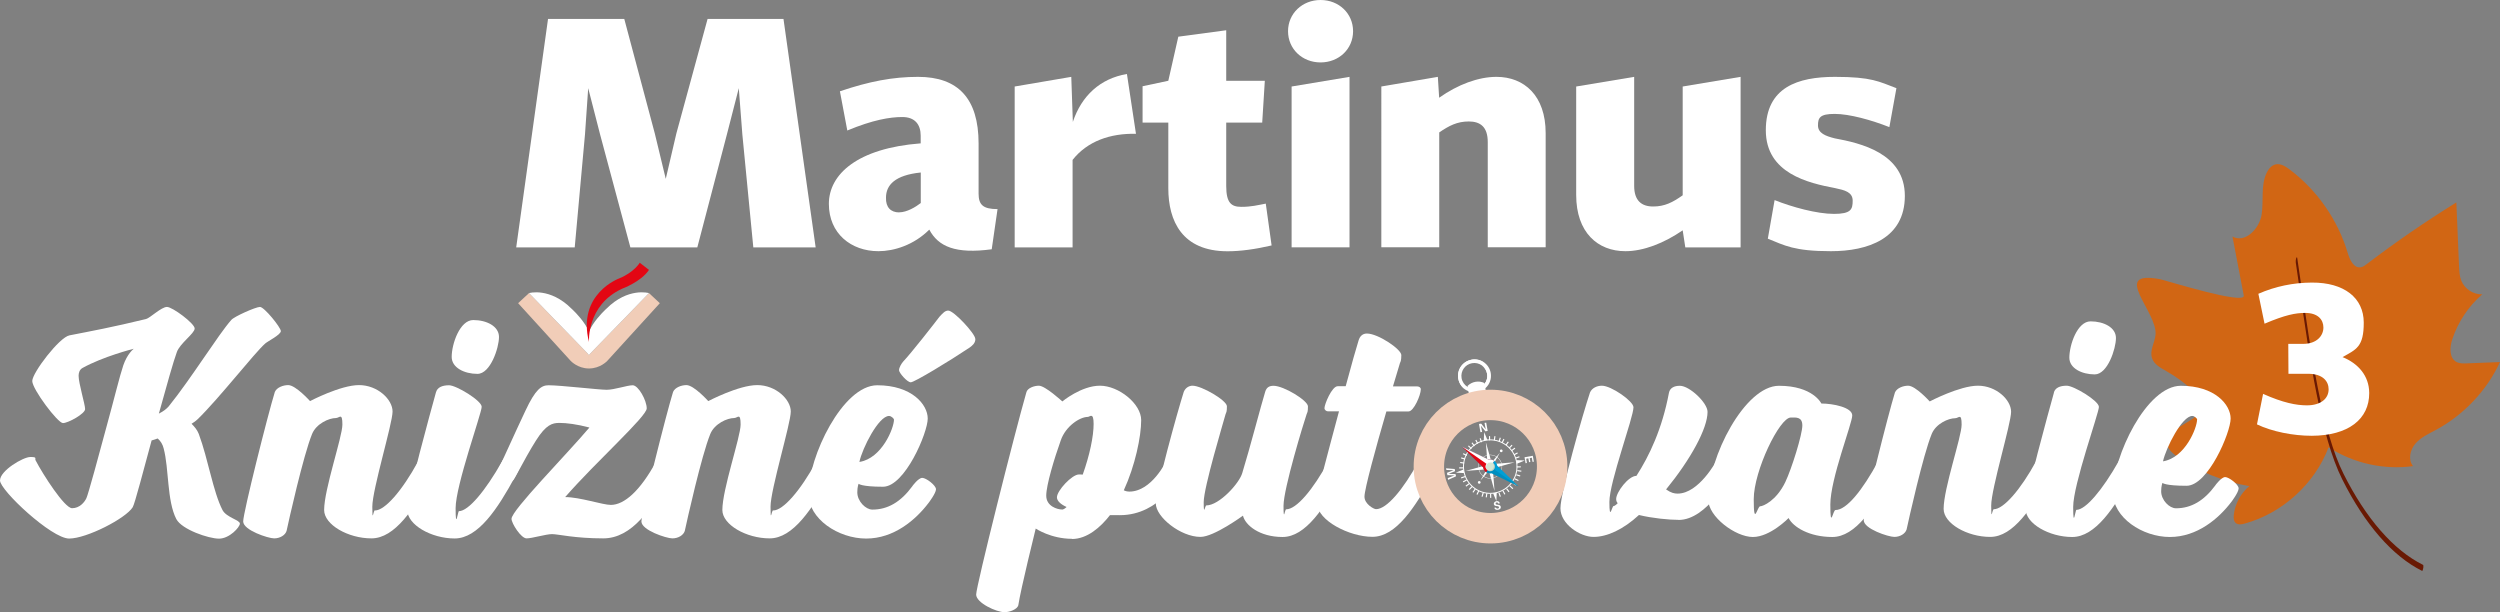 <?xml version="1.0" encoding="UTF-8"?>
<svg xmlns="http://www.w3.org/2000/svg" xmlns:xlink="http://www.w3.org/1999/xlink" version="1.1" viewBox="0 0 2875.3 704.1">
  <rect x="0" y="0" width="2875.3" height="704.1" fill="#808080" stroke="none"/>
  <!-- Generator: Adobe Illustrator 29.7.1, SVG Export Plug-In . SVG Version: 2.1.1 Build 8)  -->
  <defs>
    <style>
      .st0, .st1 {
        fill: none;
      }

      .st2 {
        fill: #f1cdb8;
      }

      .st3 {
        fill: #010101;
      }

      .st4 {
        fill: #d16614;
      }

      .st5 {
        opacity: .1;
      }

      .st5, .st6 {
        mix-blend-mode: multiply;
      }

      .st6 {
        opacity: .1;
      }

      .st7 {
        opacity: .5;
      }

      .st7, .st8, .st9, .st10 {
        mix-blend-mode: soft-light;
      }

      .st8 {
        opacity: .6;
      }

      .st9 {
        opacity: .7;
      }

      .st11 {
        isolation: isolate;
      }

      .st12 {
        clip-path: url(#clippath-1);
      }

      .st13 {
        clip-path: url(#clippath-3);
      }

      .st14 {
        clip-path: url(#clippath-4);
      }

      .st15 {
        clip-path: url(#clippath-2);
      }

      .st16 {
        clip-path: url(#clippath-7);
      }

      .st17 {
        clip-path: url(#clippath-6);
      }

      .st18 {
        clip-path: url(#clippath-9);
      }

      .st19 {
        clip-path: url(#clippath-8);
      }

      .st20 {
        clip-path: url(#clippath-5);
      }

      .st1 {
        stroke: #f1cdb8;
        stroke-miterlimit: 10;
        stroke-width: 35px;
      }

      .st21 {
        fill: #fff;
      }

      .st22 {
        fill: #009fd5;
      }

      .st23 {
        fill: #e30613;
      }

      .st24 {
        fill: #d4e7d5;
      }

      .st25 {
        fill: #691903;
      }

      .st26 {
        clip-path: url(#clippath);
      }
    </style>
    <clipPath id="clippath">
      <rect class="st0" x="1707.7" y="536.6" width="38.9" height="22.8"/>
    </clipPath>
    <clipPath id="clippath-1">
      <rect class="st0" x="1681.4" y="513.8" width="37.2" height="22.8"/>
    </clipPath>
    <clipPath id="clippath-2">
      <rect class="st0" x="1710.5" y="532" width="8.8" height="9.9"/>
    </clipPath>
    <clipPath id="clippath-3">
      <rect class="st0" x="1688.2" y="420.9" width="24.3" height="27.7"/>
    </clipPath>
    <clipPath id="clippath-4">
      <rect class="st0" x="1676.8" y="413.5" width="30.7" height="35.1"/>
    </clipPath>
    <clipPath id="clippath-5">
      <rect class="st0" x="1679.8" y="421.1" width="34.9" height="30.2"/>
    </clipPath>
    <clipPath id="clippath-6">
      <rect class="st0" x="1701.2" y="438.9" width="8.2" height="15"/>
    </clipPath>
    <clipPath id="clippath-7">
      <rect class="st0" x="1692.6" y="440.8" width="3.6" height="11.4"/>
    </clipPath>
    <clipPath id="clippath-8">
      <rect class="st0" x="1630.4" y="452.9" width="167.7" height="167.7"/>
    </clipPath>
    <clipPath id="clippath-9">
      <rect class="st0" x="1628" y="454.1" width="61.5" height="152.6"/>
    </clipPath>
  </defs>
  <g class="st11">
    <g id="Layer_1">
      <g>
        <g>
          <polygon class="st21" points="630.3 21.8 718 21.8 753.1 153.5 765.7 205.7 777.9 153.5 813.8 21.8 901.1 21.8 938.1 284.5 866.4 284.5 853.8 154.7 849.7 101.4 836 154.7 802 284.5 725 284.5 690.2 154.7 676.5 101.4 672.8 154.7 661 284.5 593.7 284.5 630.3 21.8"/>
          <path class="st21" d="M1058.9,165v-8.9c0-13-6.7-21.5-21.1-21.5s-34,3.3-63.3,15.5l-8.5-45.1c34-11.5,61-16.6,89.9-16.6,45.9,0,69.6,24.8,69.6,76.6v57.7c0,12.9,5.2,17.8,21.8,17.8l-6.7,46.2c-41.4,5.6-61.4-3-71.8-22.6-17.8,17.8-40.7,24.8-58.5,24.8-31.4,0-57-20.3-57-54.4s32.9-64,105.4-69.6M1034.2,244.2c8.9,0,19.2-6.3,24.8-10.7v-35.1c-29.6,3-40,14.4-40,28.9-.4,11.1,5.5,17,15.2,17"/>
          <path class="st21" d="M1167,99.5l65.1-11.1,1.8,51.8c10-30,31.4-49.9,62.2-55.1l10.4,68.8c-29.6-.7-55.9,8.5-72.9,30v100.6h-66.6V99.5Z"/>
          <path class="st21" d="M1410.3,34.8v58.1h44.4l-3,48.1h-41.4v72.9c0,19.6,5.9,24,17.4,24s18.5-1.9,28.1-3.7l6.7,48.1c-18.9,4.4-35.9,6.7-50.7,6.7-52.2,0-68.1-34.8-68.1-72.5v-75.5h-29.6v-41.8l29.6-6.3,11.5-50.7,55.1-7.4Z"/>
          <path class="st21" d="M1518.8,0c21.1,0,37.4,15.5,37.4,35.9s-16.3,35.9-37.4,35.9-37.4-15.5-37.4-35.9S1497.8,0,1518.8,0M1485.5,99.5l66.6-11.1v196.1h-66.6V99.5Z"/>
          <path class="st21" d="M1588.6,99.5l65.1-11.1,1.5,24c21.5-15.2,45.1-24,65.9-24,31.8,0,56.6,21.5,56.6,64.7v131.3h-66.6v-121c0-17.4-8.5-23.7-21.8-23.7s-22.6,4.8-34,12.6v132.1h-66.6V99.5Z"/>
          <path class="st21" d="M1879.5,88.4v125.4c0,17,8.5,23.7,21.8,23.7s22.6-4.8,34-12.9v-125.1l66.6-11.1v196.1h-63.6l-3-19.6c-21.5,14.8-45.1,24-65.9,24-31.8,0-56.6-21.5-56.6-64.7v-124.7l66.6-11.1Z"/>
          <path class="st21" d="M2040.9,230.1c20.3,8.1,48.8,15.9,68.4,15.9s21.5-5.2,21.5-15.2-9.6-12.2-20-14.4c-31.1-5.9-79.9-17-79.9-66.6s37-61.4,79.5-61.4,50.7,5.5,70.7,13l-8.1,44.8c-20.4-8.1-45.9-15.2-62.9-15.2s-19.2,4.4-19.2,13.3,8.9,12.2,19.2,14.8c29.6,5.5,80.7,17,80.7,66.2s-42.6,63.6-85.1,63.6-53.3-6.7-72.5-14.4l7.8-44.4Z"/>
        </g>
        <g>
          <g>
            <g>
              <path class="st4" d="M2678.6,514.7c28.4,18.2,63.3,26,96.7,21.4-6-7.4-3.4-19,2.9-26.1,6.3-7.2,15.3-11.2,23.7-15.7,31.9-17.3,58.1-45,73.4-77.9-12.7.5-25.3,1-38,1.5-4.1.2-8.5.3-12.2-1.7-8.4-4.7-7.7-17-4.6-26.2,6.6-19.8,18.6-37.8,34.4-51.5-10.2.4-20.3-6.2-24.1-15.7-2.1-5.2-2.3-10.9-2.6-16.5-1-24.5-2.1-49-3.1-73.5-35.4,22-69.8,45.6-103,70.9-2.1,1.6-4.3,3.3-7,3.7-8,1.3-12.6-8.6-14.9-16.4-11.4-38.2-35.4-72.6-67.4-96.5-4.5-3.3-9.8-6.6-15.3-5.5-4.9,1-8.5,5.3-10.6,9.8-7,14.8-3.2,32.3-5.8,48.4-2.7,16.1-19.3,33-33.5,24.8,4.3,22.6,8.7,45.2,13,67.9,2.2,11.4-90.7-17.7-96.3-18.8-58.1-10.9-2.3,37.8-5.2,64.2-1,9-6.9,17.9-4,26.6,2.3,7.2,9.8,11.2,16.4,14.9,12,6.8,23.2,15.1,33.2,24.6,3.4,3.3,6.9,7,7.9,11.6,4.7,22.2-44.6,26.5-39.8,48.7,1.3,5.9,6.4,10,11.3,13.5,24.7,17.2,53.2,28.9,82.9,33.9-10,8.2-16.5,20.5-17.9,33.3-.3,3.2-.2,6.9,2.3,9.1,2.7,2.3,6.8,1.7,10.2.7,43.5-12,80.5-45.6,96.6-87.8.2.1.4.2.5.4Z"/>
              <path class="st25" d="M2787,653.2c0,0,0,.2,0,.3-.3,1.9-.9,3.3-1.3,3.1-34.2-17.1-65.9-53.5-91.8-105.2-24.7-49.3-37.5-138.2-49.8-224.2-1.2-8.5-2.4-16.9-3.7-25.3-.2-1.3,0-3.5.5-4.9.5-1.4,1-1.5,1.2-.3,1.2,8.4,2.4,16.9,3.7,25.3,12.3,85.6,25,174,49.5,222.9,25.8,51.5,57.4,87.8,91.5,104.8.4.2.5,1.8.3,3.6Z"/>
            </g>
            <path class="st21" d="M2602.8,453c23.1,10.3,38.3,13.2,50.4,13.2,16.1,0,25-7.8,25-18.5,0-9.2-6.8-17.8-23.4-17.8h-22.8c0,.1-.2-34.4-.2-34.4h17.4c15.4-.1,23-9.4,23-18.8,0-9.2-6.5-16.8-20.9-16.8-10.9,0-22.6,2.1-46.8,12.4l-7.1-34.4c19.3-8.5,40.1-12.8,61.5-12.9,37.2-.2,59.6,17.6,59.7,45.9s-8.8,31-24.4,39.8c17.6,7.1,30.6,21.2,30.7,41.3.1,30.3-24.3,49-66,49.2-21.6,0-45.7-4.8-63.1-13.1l7-35Z"/>
          </g>
          <g>
            <path class="st21" d="M174.4,506.5c-9,33-19.5,73.5-21.8,76.9-7.9,12.8-52.9,36-73.1,36S0,563.9,0,552.6s26.6-27,34.9-27,4.9,1.5,6,3.8c8.6,16.5,33.4,55.1,42,55.1s14.3-6.8,16.5-11.6c1.9-3.8,15-51.8,22.9-81.4,9-32.6,15.4-59.3,19.5-71.3,4.5-13.1,11.3-18.4,12-19.1-1.5.4-35.3,9-58.9,22.1-3.4,1.9-4.5,5.6-4.5,9,0,8.6,7.5,33,7.5,38.3s-19.5,16.1-25.5,16.1-35.3-39-35.3-48.4,31.1-50.3,42.8-52.5c25.1-4.9,49.5-9.4,88.1-18.8,4.5-1.1,17.6-13.9,24-13.9s31.9,19.1,31.9,24.8-17.3,17.3-20.6,27.4c-3.4,9-11.6,37.9-20.6,70.5,5.3-2.6,9-5.6,11.3-8.3,26.3-32.6,57-82.5,72-99.4,3-3.8,28.1-15,33-15s24,23.6,24,27.8-15,11.6-18,14.3c-12.4,10.9-52.9,63-77.6,87-1.9,1.9-4.1,3.4-7.1,5.3,3.4,3.4,6.4,6.8,8.3,11.6,10.9,29.3,16.5,66.8,27.4,87.8,4.5,8.3,19.9,11.3,19.9,15.4s-12,17.3-24,17.3-42.8-10.5-49.1-22.5c-10.9-21-8.3-57.8-14.6-81.4-1.1-4.5-3.4-8.3-6.8-11.3l-6.8,2.2Z"/>
            <path class="st21" d="M431.3,587.1c11.3,0,31.1-22.5,49.5-56.3,0,0,3.4-6.8,8.3-6.8s12.8,6,12.8,10.5-4.9,13.1-4.9,13.1c-20.6,37.5-42.8,71.6-69.8,71.6s-54.4-15.8-54.4-32.6c0-24,21-84,21-98.3s-3.4-7.5-7.5-7.5c-7.9,0-22.5,6.4-27.4,18.4-10.1,24.8-27,100.5-29.3,111.4-1.5,4.9-7.5,8.6-14.3,8.6s-35.6-9.4-35.6-19.5,28.5-123.4,36.4-148.9c2.2-5.3,9.8-7.9,15.4-7.9,8.6,0,25.1,18.4,25.1,18.4,0,0,34.9-18.4,56.3-18.4s38.6,16.5,38.6,30.4-23.3,89.6-23.3,109.5,1.1,4.1,3,4.1"/>
            <path class="st21" d="M501.5,451c1.5-5.3,6.8-7.9,15-7.9s37.5,17.6,37.5,24.8-30,90.4-30,116.6,2.6,3.4,3.8,3.4c10.9,0,30.4-23.3,49.5-57,0,0,3-6.8,7.9-6.8s12.8,6,12.8,10.5-5.3,13.1-5.3,13.1c-20.3,37.5-42.8,71.6-69.8,71.6s-54.4-15.8-54.4-32.6,26.6-112.5,33-135.8M519.5,410.5c0-15,9.4-42.4,24.8-42.4s29.6,7.1,29.6,19.5-9.8,42.4-24.8,42.4-29.6-7.1-29.6-19.5"/>
            <path class="st21" d="M585.1,554.5c-5.3,0-13.1-6-13.1-10.1s3.4-9.4,5.3-13.5c11.3-25.1,27-58.5,27-58.5,11.6-24.8,18.4-29.3,26.6-29.3,13.9,0,57.8,5.2,66.8,5.2s23.6-5.2,30-5.2,16.1,17.3,16.1,26.6-58.5,61.5-93.8,102c16.9,0,43.1,9,52.5,9,15.4,0,33.8-16.1,52.1-49.9,0,0,3-6.8,7.9-6.8s13.1,6,13.1,10.5-4.9,13.1-4.9,13.1c-21,37.5-43.9,71.6-76.9,71.6s-51.8-4.9-58.9-4.9-22.9,4.9-29.3,4.9-17.3-17.3-17.3-22.5c0-9.8,62.6-73.1,89.6-105-14.3-3.8-26.3-5.3-34.5-5.3s-15.4,1.9-27,20.3c-6.4,10.1-13.9,23.6-23.6,41.6-2.3,4.1-3.4,6-7.9,6"/>
            <path class="st21" d="M889.3,587.1c11.3,0,31.1-22.5,49.5-56.3,0,0,3.4-6.8,8.3-6.8s12.8,6,12.8,10.5-4.9,13.1-4.9,13.1c-20.6,37.5-42.8,71.6-69.8,71.6s-54.4-15.8-54.4-32.6c0-24,21-84,21-98.3s-3.4-7.5-7.5-7.5c-7.9,0-22.5,6.4-27.4,18.4-10.1,24.8-27,100.5-29.3,111.4-1.5,4.9-7.5,8.6-14.3,8.6s-35.6-9.4-35.6-19.5,28.5-123.4,36.4-148.9c2.2-5.3,9.8-7.9,15.4-7.9,8.6,0,25.1,18.4,25.1,18.4,0,0,34.9-18.4,56.3-18.4s38.6,16.5,38.6,30.4-23.3,89.6-23.3,109.5,1.1,4.1,3,4.1"/>
            <path class="st21" d="M1049.4,559s6.8-9.4,11.3-9.4,15.8,8.6,15.8,13.1-8.3,15.4-8.3,15.4c-15,19.9-40.1,41.3-72,41.3s-66.4-22.5-66.4-51.8c0-42.4,39.4-124.5,79.1-124.5s58.1,22.1,58.1,38.3-26.3,78.4-51.4,78.4-28.1-3.4-28.1-3.4c0,0-1.5,3.4-1.5,9.8,0,10.5,9.8,19.9,17.3,19.9,17.6,0,32.6-8.6,46.1-27M1028.1,482.5c0-1.1-3-4.1-5.6-4.1-12,0-30.8,37.1-34.1,52.9,25.9-4.1,39.8-39,39.8-48.8M1121.8,389.8c0,4.9-3.4,7.5-6.4,9.8-23.6,15.8-63.8,40.1-67.9,40.1s-13.5-10.9-13.5-13.9,2.6-7.5,4.9-10.1c9-9.4,36.8-45,41.6-51.4,3.8-4.1,6.4-7.1,10.1-7.1,6.4,0,31.1,26.6,31.1,32.6"/>
            <path class="st2" d="M677.4,408.1l-69-71-12.5,11.6,60.5,66.4s8,8.7,21,8.7v-15.7Z"/>
            <path class="st21" d="M677.4,408.1l-69-71s24-7,49,18c0,0,35,31,20,53"/>
            <path class="st2" d="M677.4,408.1l69-71,12.5,11.6-60.5,66.4s-8,8.7-21,8.7v-15.7Z"/>
            <path class="st21" d="M677.4,408.1l69-71s-24-7-49,18c0,0-35,31-20,53"/>
            <path class="st23" d="M735.8,302.2s-6.4,10.9-23.4,17.9c0,0-49,17.6-35,73.3,0,0-3-42.3,38-61.3,0,0,22-8,31-21.7l-10.6-8.2Z"/>
            <path class="st21" d="M1233,619.7c-24.4,0-41.8-11.8-41.8-11.8,0,0-17.4,70.3-20,88.1-1.1,4.8-10,8.1-15.9,8.1-9.2,0-32.6-10.7-32.6-20.3s44-184.6,57.7-232.4c1.1-5.2,9.2-7.8,14.4-7.8,7.4,0,27,18.1,27,18.1,0,0,21.8-18.1,43.3-18.1s47.4,20.7,47.4,39.6-7,52.5-20,80.7c0,0,2.6,1.5,6.3,1.5,25.9,0,42.5-35.1,42.5-35.1,0,0,3.3-6.7,7.8-6.7s13.3,5.9,13.3,10.4-5.2,13-5.2,13c0,0-22.2,45.5-69.2,45.5s-11.1-.4-11.1-.4c-11.1,14.4-26.6,27.8-44,27.8M1221.5,586.1c1.5,0,3.7-1.5,5.2-3-6.7-3-11.1-7-11.1-11.1,0-7.8,17.4-26.3,25.2-26.3s3,.4,4.4.4c8.1-22.6,12.6-44.4,12.6-58.5s-4.4-8.1-6.7-8.1c-9.2,0-25.5,10.7-31.1,27-7.4,20.7-16.7,51.4-16.7,63.6s12.9,15.9,18.1,15.9"/>
            <path class="st21" d="M1429.5,593.1s-33.3,24.4-48.8,24.4c-22.9,0-51.4-22.9-51.4-38.5s24.8-105.1,32.2-128.4c2.2-5.2,6.7-7,10-7,10.7,0,39.6,17,39.6,23.7s-.7,6.7-1.5,8.9c-2.6,9.6-25.2,84.4-25.2,101.4s1.5,3.7,3,3.7c14.8,0,38.1-25.5,41.4-37.4,9.2-30,21.5-77.7,26.3-93.2,1.5-5.2,4.8-7,9.6-7,11.8,0,39.6,17,39.6,23.7s-.7,6.7-1.5,8.9c-3.3,9.6-26.6,85.8-26.6,105.4s1.5,4.1,3,4.1c11.8,0,30.7-22.2,48.8-55.5,0,0,3.3-6.7,8.1-6.7s12.6,5.9,12.6,10.4-4.8,12.9-4.8,12.9c-20.7,37-42.2,70.7-68.8,70.7s-42.9-13.7-45.5-24.4"/>
            <path class="st21" d="M1602.3,444.4h27.4c2.2,0,4.4,1.1,4.4,3.3,0,6.7-8.1,25.5-14.1,25.5h-25.5c-12.2,41.8-25.2,89.5-25.2,98s10.7,14.4,13.3,14.4c12.2,0,31.1-22.2,49.2-55.5,0,0,3.3-6.7,8.1-6.7s12.6,5.9,12.6,10.4-4.8,12.9-4.8,12.9c-20.3,37-42.2,70.7-69.2,70.7s-63.3-19.2-63.3-37.7,12.2-58.5,24.8-106.6h-12.6c-1.9,0-4.1-1.5-4.1-3.7,0-4.4,8.5-25.2,15.2-25.2h9.2c7-25.9,12.2-44.4,14.8-52.5,1.5-5.2,4.8-8.1,9.6-8.1,12.9,0,39.6,18.1,39.6,24.8s-1.1,8.1-1.5,8.9l-8.1,27Z"/>
            <path class="st21" d="M1930.5,597.9c-10.7,0-30-1.8-45.5-5.6-18.1,16.7-36.6,25.2-52.2,25.2s-38.1-14.8-38.1-32.9,25.9-109.1,34-133.2c2.2-5.2,8.1-7.8,13.7-7.8,10.7,0,36.3,17.8,36.3,24.8,0,11.8-27.7,85.8-27.7,108.8s3,4.8,4.8,4.8,4.8-3.3,4.8-3.3c-1.1-1.1-1.8-2.6-1.8-4.8,0-7.8,14.1-26.6,23.3-26.6,14.8-22.9,29.6-54,37.4-95.5,1.1-5.6,5.9-8.1,12.6-8.1,11.1,0,31.8,19.6,31.8,30,0,19.2-19.6,54.8-47.7,89.2,5.9,4.1,9.6,4.8,13.3,4.8,24.4,0,44.4-37.4,44.4-37.4,0,0,3.7-6.7,8.1-6.7s13,5.9,13,10.4-5.2,12.9-5.2,12.9c0,0-26.3,51.1-59.2,51.1"/>
            <path class="st21" d="M2168.4,523.5c4.8,0,12.6,5.9,12.6,10.4s-4.8,13-4.8,13c-20.4,37-42.2,70.7-68.8,70.7s-45.1-11.5-50.3-21.8c0,0-21.1,21.8-41.1,21.8s-51.4-23.3-51.4-43.3c0-48.5,42.2-130.6,81.4-130.6s48.8,20.4,48.8,20.4c13.3,0,35.5,4.4,35.5,13.7s-25.2,72.9-25.2,102.5,3,6.3,5.9,6.3c12.9,0,31.1-22.9,49.2-56.2,0,0,3.3-6.7,8.1-6.7M2059.6,480.2c-12.9,0-42.6,61.4-42.6,94s4.1,8.1,7.4,8.1,18.5-6.3,28.9-27.8c7.4-15.5,19.6-54.8,19.6-65.1s-7.4-9.2-13.3-9.2"/>
            <path class="st21" d="M2293.1,585.7c11.1,0,30.7-22.2,48.8-55.5,0,0,3.3-6.7,8.1-6.7s12.6,5.9,12.6,10.4-4.8,12.9-4.8,12.9c-20.4,37-42.2,70.7-68.8,70.7s-53.6-15.5-53.6-32.2c0-23.7,20.7-82.9,20.7-96.9s-3.3-7.4-7.4-7.4c-7.8,0-22.2,6.3-27,18.1-10,24.4-26.6,99.2-28.9,109.9-1.5,4.8-7.4,8.5-14.1,8.5s-35.2-9.2-35.2-19.2,28.1-121.7,35.9-146.9c2.2-5.2,9.6-7.8,15.2-7.8,8.5,0,24.8,18.1,24.8,18.1,0,0,34.4-18.1,55.5-18.1s38.1,16.3,38.1,30-22.9,88.4-22.9,108,1.1,4.1,3,4.1"/>
            <path class="st21" d="M2362.2,451.4c1.5-5.2,6.7-7.8,14.8-7.8s37,17.4,37,24.4-29.6,89.2-29.6,115.1,2.6,3.3,3.7,3.3c10.7,0,30-22.9,48.8-56.2,0,0,3-6.7,7.8-6.7s12.6,5.9,12.6,10.4-5.2,13-5.2,13c-20,37-42.2,70.7-68.8,70.7s-53.6-15.5-53.6-32.2,26.3-111,32.6-133.9M2380,411.4c0-14.8,9.2-41.8,24.4-41.8s29.2,7,29.2,19.2-9.6,41.8-24.4,41.8-29.2-7-29.2-19.2"/>
            <path class="st21" d="M2548.1,557.9s6.7-9.2,11.1-9.2,15.5,8.5,15.5,13-8.1,15.2-8.1,15.2c-14.8,19.6-39.6,40.7-71,40.7s-65.5-22.2-65.5-51.1c0-41.8,38.8-122.8,78.1-122.8s57.3,21.8,57.3,37.7-25.9,77.3-50.7,77.3-27.7-3.3-27.7-3.3c0,0-1.5,3.3-1.5,9.6,0,10.4,9.6,19.6,17,19.6,17.4,0,32.2-8.5,45.5-26.6M2527,482.5c0-1.1-3-4.1-5.6-4.1-11.8,0-30.3,36.6-33.7,52.2,25.5-4.1,39.2-38.5,39.2-48.1"/>
            <path class="st21" d="M1708.4,496.1l-5.2-6.5c.2,1,.4,2.1.6,2.9l.8,4.3-1.9.3-1.7-9.5,2.5-.4,5.3,6.6c-.2-1-.5-2.2-.6-3l-.8-4.4,1.9-.3,1.7,9.5-2.6.5Z"/>
            <path class="st21" d="M1725.1,578.9l-1.9.3c-.3-.9-.9-1.5-1.9-1.3-.8.1-1.3.6-1.1,1.4.1.8.7,1.1,2.3,1.2,2.2.1,3.3.9,3.6,2.4.3,1.8-1.1,3.1-3,3.4-2.3.4-3.9-.3-4.5-2.3l1.9-.3c.4,1,1.3,1.4,2.2,1.2.9-.2,1.5-.7,1.3-1.5-.1-.8-.7-1.2-2.2-1.3-2-.1-3.4-.6-3.7-2.3-.3-1.7,1.1-3.1,2.9-3.4,2.3-.4,3.5.7,4,2.4"/>
            <polygon class="st21" points="1673.1 539.4 1673.5 541.9 1665.9 545 1674.1 545.3 1674.6 547.8 1665.5 551.9 1665.1 549.8 1672.9 546.8 1664.7 546.5 1664.2 543.8 1671.9 540.8 1663.5 540.5 1663.1 538.6 1673.1 539.4"/>
            <polygon class="st21" points="1754.6 532.8 1753.4 525.9 1762.9 524.2 1764.1 531 1762.6 531.2 1761.8 526.4 1759.3 526.9 1760.1 531.3 1758.6 531.6 1757.8 527.1 1755.3 527.6 1756.1 532.5 1754.6 532.8"/>
            <path class="st21" d="M1719.4,567.5c-17,3-33.3-8.4-36.3-25.4-3-17,8.4-33.3,25.4-36.3,17-3,33.3,8.4,36.3,25.4,3,17-8.4,33.3-25.4,36.3M1708.7,506.9c-16.4,2.9-27.4,18.6-24.5,35,2.9,16.4,18.6,27.4,35,24.5,16.4-2.9,27.4-18.6,24.5-35-2.9-16.4-18.6-27.4-35-24.5"/>
            <polygon class="st21" points="1674.3 543.6 1683.3 539.9 1684 544.1 1674.3 543.6"/>
            <polygon class="st21" points="1721 576.3 1717.2 567.3 1721.4 566.6 1721 576.3"/>
            <polygon class="st21" points="1753.6 529.6 1744.6 533.4 1743.9 529.2 1753.6 529.6"/>
            <polygon class="st21" points="1707 497 1710.7 506 1706.5 506.7 1707 497"/>
            <path class="st21" d="M1696.7,522.7c-.7-.5-1.7-.3-2.2.4-.5.7-.3,1.7.4,2.2.7.5,1.7.3,2.2-.4.5-.7.3-1.7-.4-2.2"/>
            <path class="st21" d="M1700,553.9c-.5.7-.3,1.7.4,2.2.7.5,1.7.3,2.2-.4.5-.7.3-1.7-.4-2.2-.7-.5-1.7-.3-2.2.4"/>
            <path class="st21" d="M1731.2,550.6c.7.5,1.7.3,2.2-.4.5-.7.3-1.7-.4-2.2-.7-.5-1.7-.3-2.2.4-.5.7-.3,1.7.4,2.2"/>
            <path class="st21" d="M1727.9,519.4c.5-.7.3-1.7-.4-2.2-.7-.5-1.7-.3-2.2.4-.5.7-.3,1.7.4,2.2.7.5,1.7.3,2.2-.4"/>
            <rect class="st21" x="1702.5" y="502.9" width="1.3" height="4.7" transform="translate(-71.7 583.1) rotate(-19)"/>
            <rect class="st21" x="1697.7" y="505" width="1.3" height="4.7" transform="translate(-39.3 857.5) rotate(-28)"/>
            <rect class="st21" x="1693.4" y="507.8" width="1.3" height="4.7" transform="translate(34.4 1123.2) rotate(-37)"/>
            <rect class="st21" x="1689.5" y="511.3" width="1.3" height="4.7" transform="translate(147 1373.4) rotate(-46)"/>
            <rect class="st21" x="1686.2" y="515.3" width="1.3" height="4.7" transform="translate(295.7 1603) rotate(-55)"/>
            <rect class="st21" x="1683.5" y="519.8" width="1.3" height="4.7" transform="translate(477.3 1807.6) rotate(-64)"/>
            <rect class="st21" x="1681.6" y="524.6" width="1.3" height="4.7" transform="translate(687 1982) rotate(-73)"/>
            <rect class="st21" x="1680.5" y="529.7" width="1.3" height="4.7" transform="translate(920.9 2123) rotate(-82)"/>
            <rect class="st21" x="1678.5" y="536.6" width="4.7" height="1.3" transform="translate(-9.4 30.3) rotate(-1)"/>
            <rect class="st21" x="1680.3" y="546.8" width="4.7" height="1.3" transform="translate(-86.5 579.1) rotate(-19)"/>
            <polygon class="st21" points="1716.7 536.2 1708.9 508.6 1711.1 537.1 1718.9 564.7 1716.7 536.2"/>
            <polygon class="st21" points="1714.4 539.4 1742 531.7 1713.4 533.9 1685.8 541.6 1714.4 539.4"/>
            <polygon class="st21" points="1715.5 537.8 1725.1 520.6 1712.3 535.5 1702.7 552.6 1715.5 537.8"/>
            <polygon class="st21" points="1712.8 538.2 1729.9 547.8 1715 535.1 1697.9 525.5 1712.8 538.2"/>
            <rect class="st21" x="1682.3" y="551.6" width="4.7" height="1.3" transform="translate(-61.9 856.4) rotate(-28)"/>
            <path class="st21" d="M1716.3,550.2c-7.5,1.3-14.6-3.7-15.9-11.1-1.3-7.5,3.7-14.6,11.1-15.9,7.5-1.3,14.6,3.7,15.9,11.1,1.3,7.5-3.7,14.6-11.1,15.9M1711.6,523.6c-7.2,1.3-12,8.2-10.8,15.4,1.3,7.2,8.2,12,15.4,10.8,7.2-1.3,12-8.2,10.8-15.4-1.3-7.2-8.2-12-15.4-10.8"/>
            <rect class="st21" x="1685.1" y="555.9" width="4.7" height="1.3" transform="translate(5.2 1128.8) rotate(-37)"/>
            <rect class="st21" x="1688.6" y="559.8" width="4.7" height="1.3" transform="translate(113.6 1388.4) rotate(-46)"/>
            <rect class="st21" x="1692.6" y="563.1" width="4.7" height="1.3" transform="translate(261.4 1629.4) rotate(-55)"/>
            <rect class="st21" x="1697.1" y="565.8" width="4.7" height="1.3" transform="translate(445.6 1845.8) rotate(-64)"/>
            <rect class="st21" x="1701.9" y="567.7" width="4.7" height="1.3" transform="translate(663.4 2032.6) rotate(-73)"/>
            <rect class="st21" x="1707" y="568.8" width="4.7" height="1.3" transform="translate(907.9 2183.1) rotate(-82)"/>
            <rect class="st21" x="1713.9" y="567.4" width="1.3" height="4.7" transform="translate(-9.8 30.5) rotate(-1)"/>
            <rect class="st21" x="1724.1" y="565.6" width="1.3" height="4.7" transform="translate(-90.9 593.5) rotate(-19)"/>
            <rect class="st21" x="1728.9" y="563.5" width="1.3" height="4.7" transform="translate(-63.1 878.8) rotate(-28)"/>
            <rect class="st21" x="1733.3" y="560.7" width="1.3" height="4.7" transform="translate(10.5 1157.7) rotate(-37)"/>
            <rect class="st21" x="1737.2" y="557.3" width="1.3" height="4.7" transform="translate(128.5 1421.8) rotate(-46)"/>
            <rect class="st21" x="1740.5" y="553.3" width="1.3" height="4.7" transform="translate(287.9 1664) rotate(-55)"/>
            <rect class="st21" x="1743.1" y="548.8" width="1.3" height="4.7" transform="translate(484.4 1877.3) rotate(-64)"/>
            <rect class="st21" x="1745" y="543.9" width="1.3" height="4.7" transform="translate(713.4 2056.4) rotate(-73)"/>
            <rect class="st21" x="1746.1" y="538.9" width="1.3" height="4.7" transform="translate(968.3 2196) rotate(-82)"/>
            <rect class="st21" x="1744.7" y="535.4" width="4.7" height="1.3" transform="translate(-9.4 31.5) rotate(-1)"/>
            <rect class="st21" x="1742.9" y="525.2" width="4.7" height="1.3" transform="translate(-76.1 597.1) rotate(-19)"/>
            <rect class="st21" x="1740.8" y="520.4" width="4.7" height="1.3" transform="translate(-40.4 880.3) rotate(-28)"/>
            <rect class="st21" x="1738.1" y="516" width="4.7" height="1.3" transform="translate(39.6 1151.6) rotate(-37)"/>
            <rect class="st21" x="1734.6" y="512.1" width="4.7" height="1.3" transform="translate(162 1406.9) rotate(-46)"/>
            <rect class="st21" x="1730.6" y="508.8" width="4.7" height="1.3" transform="translate(322.1 1637.4) rotate(-55)"/>
            <rect class="st21" x="1726.1" y="506.2" width="4.7" height="1.3" transform="translate(515.4 1838.4) rotate(-64)"/>
            <rect class="st21" x="1721.3" y="504.3" width="4.7" height="1.3" transform="translate(738 2006.4) rotate(-73)"/>
            <rect class="st21" x="1716.2" y="503.2" width="4.7" height="1.3" transform="translate(980.9 2135.7) rotate(-82)"/>
            <rect class="st21" x="1712.7" y="501.1" width="1.3" height="4.7" transform="translate(-8.7 30.5) rotate(-1)"/>
            <path class="st22" d="M1712.6,528.7c-.1,0-.2,0-.3,0l-30.9-15,24.6,23.9c0,.1,0,.2,0,.3.8,4.4,5,7.3,9.3,6.5.1,0,.2,0,.3,0l30.9,15-24.6-23.9c0-.1,0-.2,0-.3-.8-4.4-5-7.3-9.3-6.5"/>
            <path class="st23" d="M1712.2,528.8l-30.9-15,24.6,23.9c0,.1,0,.2,0,.3.4,2.2,1.6,4,3.3,5.2l9.2-13.2c-1.7-1.2-3.8-1.7-6-1.3-.1,0-.2,0-.3,0"/>
            <g class="st5">
              <g class="st26">
                <path class="st3" d="M1714,536.6l-4.6,6.6c-.6-.4-1.2-1-1.7-1.6,1.8,2.2,4.7,3.5,7.7,2.9.1,0,.2,0,.3,0l30.9,15-32.6-22.8Z"/>
              </g>
            </g>
            <g class="st10">
              <g class="st12">
                <path class="st21" d="M1714,536.6l4.6-6.6c-.3-.2-.5-.3-.8-.5-.6-.3-1.3-.6-2-.8-1-.2-2.1-.3-3.2,0-.1,0-.2,0-.3,0l-30.9-15h0l32.6,22.8Z"/>
              </g>
            </g>
            <path class="st24" d="M1708.8,537.6c.5,2.9,3.2,4.8,6.1,4.3,2.9-.5,4.8-3.2,4.3-6.1-.5-2.9-3.2-4.8-6.1-4.3-2.9.5-4.8,3.2-4.3,6.1"/>
            <path class="st21" d="M1713.5,531.9c1.6-.3,3.1.2,4.3,1.1-1.2-1.3-2.9-2-4.8-1.6-2.9.5-4.8,3.2-4.3,6.1.2,1.3.9,2.3,1.8,3.1-.7-.7-1.1-1.6-1.3-2.6-.5-2.9,1.4-5.6,4.3-6.1"/>
            <g class="st5">
              <g class="st15">
                <path class="st3" d="M1716.4,532c.8.8,1.5,1.8,1.7,3,.5,2.9-1.4,5.6-4.3,6.1-1.2.2-2.4,0-3.4-.5,1.2,1,2.8,1.6,4.4,1.3,2.9-.5,4.8-3.2,4.3-6.1-.3-1.7-1.3-3-2.7-3.7"/>
              </g>
            </g>
            <path class="st21" d="M1692.5,413.7c-10.3,1.8-17.2,11.7-15.3,21.9,1.2,6.7,5.8,12,11.7,14.3,1.8.7,3.7,1.2,5.7,1.3,1.5,0,3,0,4.5-.3,1.5-.3,2.9-.7,4.3-1.3,1.8-.8,3.5-1.9,5-3.2,4.8-4.2,7.3-10.8,6.1-17.5-1.8-10.3-11.7-17.2-21.9-15.3M1707.4,441.6c-2.2,2.8-5.3,4.8-9.1,5.4-3.7.7-7.4-.1-10.4-2-3.5-2.1-6.1-5.7-6.9-10.1-1.4-8.1,4-15.8,12.1-17.2,8.1-1.4,15.8,4,17.2,12.1.8,4.4-.4,8.6-3,11.8"/>
            <g class="st10">
              <g class="st13">
                <path class="st21" d="M1707.4,441.6c-2.2,2.8-5.3,4.8-9.1,5.4-3.6.6-7.2-.1-10.2-1.9.5.4,1.1.8,1.6,1.2,3,1.8,6.6,2.6,10.4,2,3.7-.7,6.9-2.7,9.1-5.4,2.6-3.2,3.8-7.5,3-11.8-.8-4.4-3.5-8.1-7.1-10.2,2.7,2.2,4.6,5.3,5.2,8.9.8,4.4-.4,8.6-3,11.8"/>
              </g>
            </g>
            <g class="st10">
              <g class="st14">
                <path class="st21" d="M1694.3,415c4.7-.8,9.4.2,13.2,2.5-4.1-3.2-9.5-4.8-15-3.8-10.3,1.8-17.2,11.7-15.3,21.9,1,5.5,4.3,10.1,8.8,12.8-3.5-2.8-6.1-6.8-6.9-11.5-1.8-10.3,5.1-20.1,15.3-21.9"/>
              </g>
            </g>
            <g class="st5">
              <g class="st20">
                <path class="st21" d="M1710.9,421.1c1.3,2,2.2,4.4,2.7,6.9,1.2,6.7-1.3,13.3-6.1,17.5-1.5,1.3-3.1,2.4-5,3.2-1.3.6-2.8,1-4.3,1.3-1.5.3-3,.3-4.5.3-2-.1-3.9-.6-5.7-1.3-3.3-1.3-6.2-3.5-8.3-6.3,2.2,3.4,5.4,6,9.1,7.5,1.8.7,3.7,1.2,5.7,1.3,1.5,0,3,0,4.5-.3,1.5-.3,2.9-.7,4.3-1.3,1.8-.8,3.5-1.9,5-3.2,4.8-4.2,7.3-10.8,6.1-17.5-.5-3-1.8-5.7-3.5-8"/>
              </g>
            </g>
            <path class="st21" d="M1707.2,440.5l2.2,12.4-19.4,3.4-2.2-12.4h0c5.1-5.1,12.9-6.5,19.4-3.4h0Z"/>
            <g class="st6">
              <g class="st17">
                <path class="st21" d="M1707.2,440.5h0c-1.9-.9-4-1.4-6-1.6l2.6,15,5.6-1-2.2-12.4Z"/>
              </g>
            </g>
            <g class="st8">
              <g class="st16">
                <rect class="st21" x="1693.6" y="440.9" width="1.6" height="11.3" transform="translate(-51.8 301.4) rotate(-10)"/>
              </g>
            </g>
            <path class="st21" d="M1653.7,494.4c11.9-17.1,29.8-28.5,50.3-32.1,19.8-3.5,39.8.7,56.6,11.7-.6-.4-1.1-.8-1.7-1.2-17.1-11.9-37.8-16.5-58.3-12.9-20.5,3.6-38.4,15-50.3,32.1-11.9,17.1-16.5,37.8-12.9,58.3,3.6,20.5,15,38.4,32.1,50.3.6.4,1.1.8,1.7,1.2-16.1-11.9-26.9-29.3-30.4-49.1-3.6-20.5.9-41.2,12.9-58.3"/>
            <path class="st21" d="M1700.9,461.4c-41.6,7.3-69.4,47.1-62.1,88.7,7.3,41.6,47.1,69.4,88.7,62.1,41.6-7.3,69.4-47.1,62.1-88.7-7.3-41.6-47.1-69.4-88.7-62M1726.5,606.4c-38.4,6.8-75.2-18.9-82-57.4-6.8-38.4,18.9-75.2,57.4-82,38.4-6.8,75.2,18.9,82,57.4,6.8,38.4-18.9,75.2-57.4,82"/>
            <path class="st21" d="M1763.6,466.1c-9.9-6.9-20.8-11.6-32.3-13.9-7.3-1.5-14.8-2-22.3-1.5-3.3.2-6.5.6-9.8,1.2-3.3.6-6.5,1.3-9.6,2.3-18.6,5.5-34.7,17.1-46,33.2-13.4,19.2-17.9,42-14.4,63.4v.2c3.7,22,15.9,42.6,35.6,56.4,18.9,13.2,41.7,18.3,64.4,14.2,22.7-4,42.4-16.6,55.6-35.5,27.2-38.9,17.7-92.8-21.2-120M1638.8,550.1c-7.3-41.6,20.5-81.4,62.1-88.7,41.6-7.3,81.4,20.5,88.7,62.1,7.3,41.6-20.5,81.4-62.1,88.7-41.6,7.3-81.4-20.5-88.7-62.1"/>
            <g class="st9">
              <g class="st19">
                <path class="st21" d="M1762.3,468.1c-18.3-12.8-40.6-17.8-62.6-13.9-22.1,3.9-41.3,16.1-54.1,34.5-12.8,18.3-17.8,40.6-13.9,62.6,3.9,22.1,16.1,41.3,34.5,54.1,18.3,12.8,40.6,17.8,62.6,13.9,22-3.9,41.3-16.2,54.1-34.5,26.5-37.9,17.2-90.2-20.6-116.7M1728.5,617.7c-44.7,7.9-87.4-22-95.3-66.7-7.9-44.7,22-87.4,66.7-95.3,44.7-7.9,87.4,22,95.3,66.7,7.9,44.7-22,87.4-66.7,95.3"/>
              </g>
            </g>
            <g class="st7">
              <g class="st18">
                <path class="st21" d="M1643.6,487.3c-13.4,19.2-17.9,42-14.4,63.4v.2c4.1,21.4,16.1,41.2,35.3,54.6.6.4,1.2.8,1.7,1.2-37.5-27.6-46.4-80.5-19.6-118.8,10.7-15.3,25.5-28,42.9-33.8-18.6,5.5-34.7,17.1-46,33.2"/>
              </g>
            </g>
            <circle class="st1" cx="1714.2" cy="536.8" r="70.9" transform="translate(-1.8 5.8) rotate(-.2)"/>
          </g>
        </g>
      </g>
    </g>
  </g>
</svg>